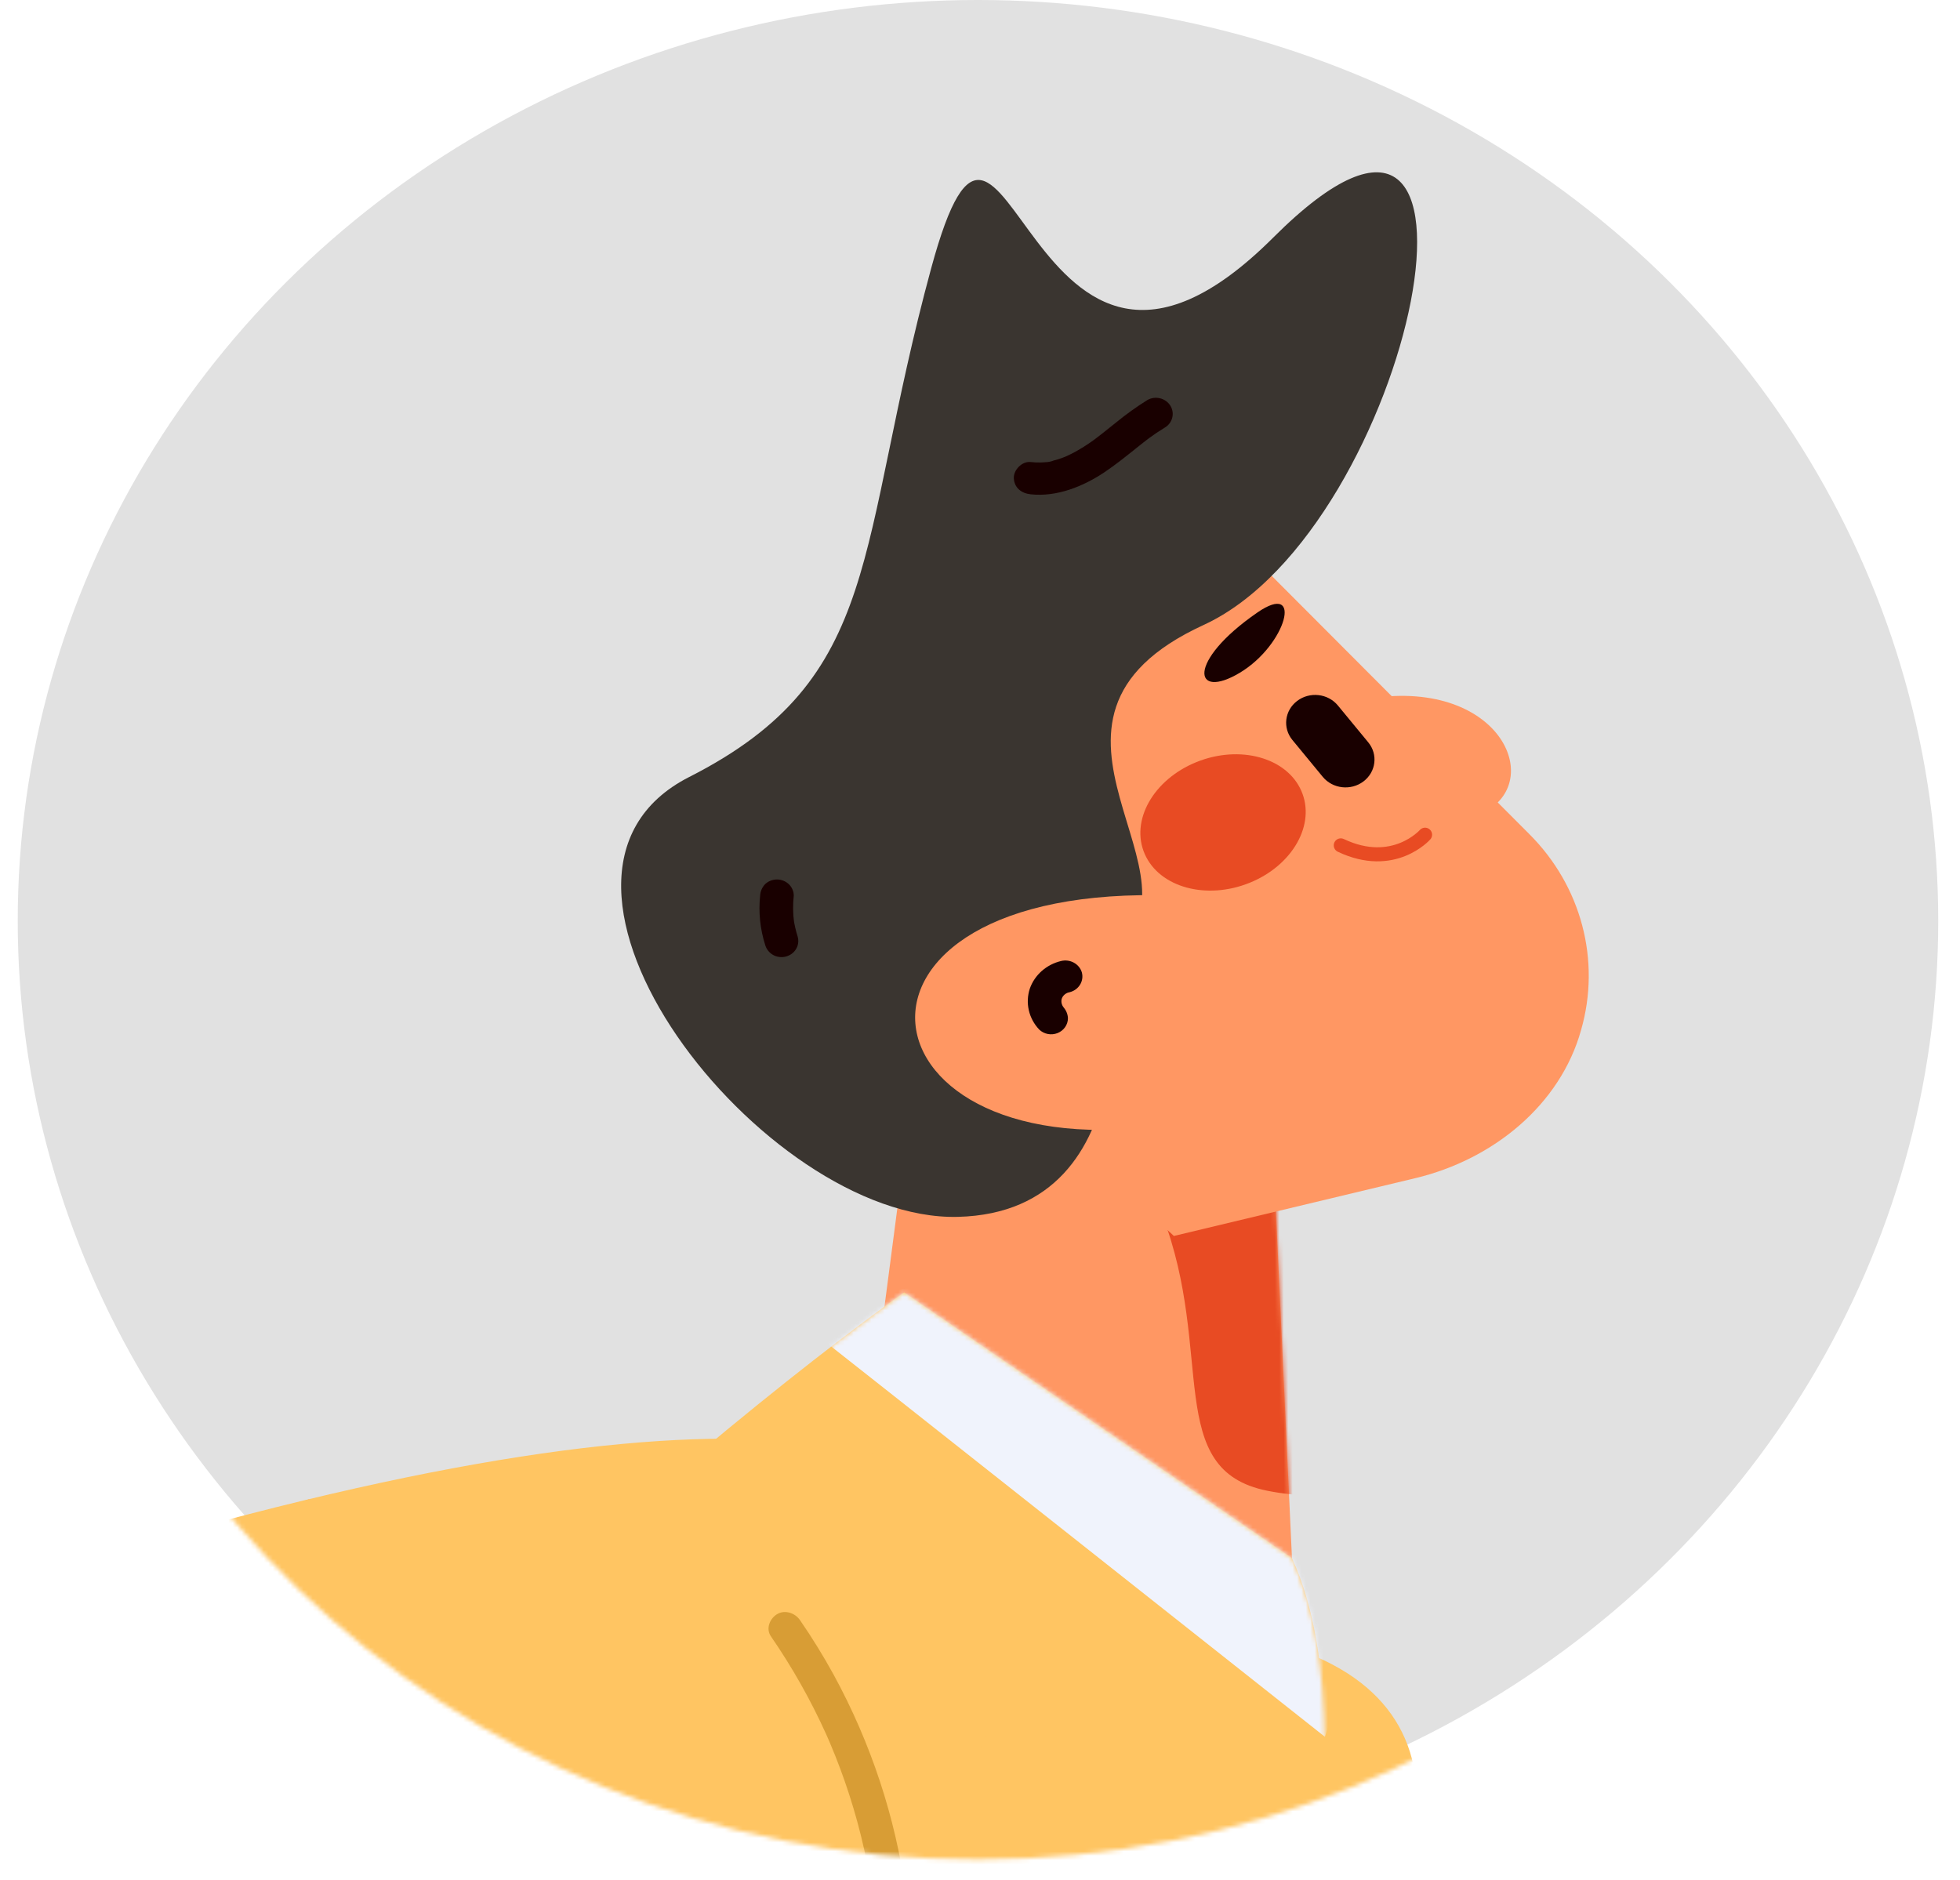 <svg width="442" height="424" viewBox="0 0 442 424" fill="none" xmlns="http://www.w3.org/2000/svg">
<ellipse cx="220.546" cy="207.67" rx="216.546" ry="207.67" fill="#E1E1E1"/>
<g filter="url(#filter0_d_2_722)">
<mask id="mask0_2_722" style="mask-type:luminance" maskUnits="userSpaceOnUse" x="4" y="0" width="434" height="416">
<ellipse cx="220.546" cy="207.67" rx="216.546" ry="207.67" fill="white"/>
</mask>
<g mask="url(#mask0_2_722)">
<path d="M159.488 376.222C159.488 376.222 -83.859 457.788 -104.599 467.984C-125.339 478.18 -271.351 516.12 -282.758 517.394C-294.165 518.669 -376.982 484.552 -394.611 478.18C-394.611 478.18 -407.054 494.832 -361.427 511.358C-361.427 511.358 -452.682 513.949 -455.793 511.358C-458.904 508.767 -482.063 541.478 -378.71 535.106L-443.349 549.55C-443.349 549.55 -467.2 580.987 -361.427 561.02C-280.539 545.751 -399.506 588.109 -372.252 606.266L-323.34 580.361L145.121 516.468L159.488 376.222Z" fill="#FF9763"/>
<path d="M90.899 395.46C90.899 395.46 46.9 484.353 44.548 546.113C44.548 546.113 187.355 526.39 255.581 489.335C323.806 452.279 408.5 295.409 90.899 395.46Z" fill="#FFC562"/>
<path d="M208.561 221.08L191.515 351.385L293.806 400.35L284.884 207.809L208.561 221.08V221.08Z" fill="#FF9763"/>
<mask id="mask1_2_722" style="mask-type:luminance" maskUnits="userSpaceOnUse" x="191" y="207" width="103" height="194">
<path fill-rule="evenodd" clip-rule="evenodd" d="M208.562 221.08L191.515 351.385L293.806 400.35L284.884 207.809L208.562 221.08V221.08Z" fill="white"/>
</mask>
<g mask="url(#mask1_2_722)">
<path d="M262.123 270.071C274.052 301.15 262.307 327.492 285.788 332.184C340.376 343.093 351.834 262.703 351.834 262.703L275.309 268.962" fill="#E84B23"/>
</g>
<path d="M264.723 274.727L319.191 261.688C336.821 257.467 351.879 245.102 356.557 228.264C361.057 212.587 356.61 195.795 344.854 184.077L266.677 105.711L199.586 191.981L229.827 242.38" fill="#FF9763"/>
<path d="M292.525 154.067V154.067C295.359 151.92 299.471 152.382 301.71 155.1L308.557 163.411C310.795 166.129 310.313 170.073 307.479 172.22V172.22C304.645 174.367 300.533 173.904 298.294 171.187L291.447 162.875C289.208 160.157 289.691 156.214 292.525 154.067L292.525 154.067Z" fill="#190000"/>
<path d="M283.53 134.145C267.487 145.228 269.113 154.004 279.613 147.703C290.113 141.401 294.012 126.903 283.53 134.145Z" fill="#190000"/>
<path d="M311.862 153.135C340.309 150.434 349.038 174.798 332.204 180.192Z" fill="#FF9763"/>
<ellipse cx="19.038" cy="14.877" rx="19.038" ry="14.877" transform="matrix(0.927 -0.375 0.403 0.915 252.163 174.999)" fill="#E84B23"/>
<path d="M302.359 186.643C314.255 192.308 321.365 184.239 321.365 184.239" stroke="#E84B23" stroke-width="3.17" stroke-linecap="round" stroke-linejoin="round"/>
<path d="M242.21 213.965C238.149 211.844 233.118 212.524 229.826 215.638C226.524 218.89 226.121 223.942 228.867 227.638C230.376 229.647 232.545 231.361 235.172 231.751C236.16 231.977 237.199 231.846 238.094 231.385C238.962 230.898 239.593 230.1 239.849 229.167C240.104 228.234 239.962 227.242 239.454 226.409C238.965 225.581 238.148 224.978 237.188 224.738C236.698 224.665 236.219 224.534 235.762 224.348L236.668 224.715C236.219 224.52 235.794 224.278 235.4 223.993L236.167 224.561C235.699 224.207 235.278 223.799 234.912 223.346L235.505 224.082C235.147 223.622 234.846 223.122 234.609 222.595L234.991 223.463C234.765 222.935 234.608 222.382 234.523 221.816L234.659 222.783C234.6 222.313 234.597 221.839 234.649 221.369L234.514 222.336C234.579 221.867 234.704 221.407 234.888 220.968L234.506 221.836C234.695 221.418 234.934 221.022 235.218 220.657L234.625 221.393C234.947 220.999 235.316 220.643 235.724 220.33L234.956 220.899C235.45 220.536 235.989 220.234 236.562 220L235.656 220.366C236.234 220.141 236.838 219.985 237.456 219.902L236.448 220.031C237.014 219.965 237.588 219.965 238.155 220.031L237.146 219.902C237.663 219.973 238.167 220.106 238.649 220.298L237.743 219.931C237.961 220.025 238.175 220.13 238.381 220.246C239.551 220.901 240.997 220.909 242.174 220.265C243.351 219.621 244.08 218.424 244.088 217.125C244.095 215.826 243.379 214.621 242.209 213.965L242.21 213.965Z" fill="#190000"/>
<path d="M250.202 210.863C275.336 194.51 224.173 158.646 271.424 136.941C318.674 115.236 343.52 -6.751 287.13 49.572C230.74 105.895 227.179 -6.694 209.996 56.475C192.812 119.643 199.61 148.775 155.424 171.223C111.238 193.671 172.14 271.52 216.012 270.42C259.884 269.321 250.202 210.863 250.202 210.863Z" fill="#3A3530"/>
<path d="M264.69 197.972C182.013 194.912 192.124 260.871 264.33 249.491Z" fill="#FF9763"/>
<path d="M-75.758 586.838C9.985 664.699 159.224 747.37 199.586 741.579C199.586 741.579 330.897 432.919 291.353 347.4L203.893 287.456C203.893 287.456 47.078 396.567 -75.758 586.838Z" fill="#FFC562"/>
<mask id="mask2_2_722" style="mask-type:luminance" maskUnits="userSpaceOnUse" x="-76" y="287" width="375" height="455">
<path fill-rule="evenodd" clip-rule="evenodd" d="M-75.758 586.838C9.985 664.699 159.224 747.369 199.586 741.579C199.586 741.579 330.897 432.919 291.353 347.4L203.893 287.456C203.893 287.456 47.078 396.567 -75.758 586.838Z" fill="white"/>
</mask>
<g mask="url(#mask2_2_722)">
<path d="M179.117 293.087C187.513 299.624 298.777 387.669 298.777 387.669L319.543 325.827L213.73 283.993" fill="#F0F3FC"/>
</g>
<path d="M69.772 334.066C69.772 334.066 -173.575 415.631 -194.315 425.827C-215.055 436.023 -361.067 473.963 -372.474 475.238C-383.882 476.512 -466.698 442.395 -484.327 436.023C-484.327 436.023 -496.771 452.675 -451.143 469.201C-451.143 469.201 -542.399 471.792 -545.51 469.201C-548.621 466.61 -571.78 499.321 -468.427 492.949L-533.066 507.393C-533.066 507.393 -556.916 538.83 -451.143 518.863C-370.255 503.594 -489.222 545.953 -461.969 564.109L-413.057 538.204L55.405 474.312L69.772 334.066Z" fill="#FF9763"/>
<mask id="mask3_2_722" style="mask-type:luminance" maskUnits="userSpaceOnUse" x="-550" y="334" width="620" height="231">
<path fill-rule="evenodd" clip-rule="evenodd" d="M69.772 334.066C69.772 334.066 -173.575 415.631 -194.315 425.827C-215.055 436.023 -361.067 473.963 -372.474 475.238C-383.881 476.512 -466.698 442.395 -484.327 436.023C-484.327 436.023 -496.771 452.675 -451.143 469.201C-451.143 469.201 -542.398 471.792 -545.509 469.201C-548.62 466.61 -571.78 499.321 -468.426 492.949L-533.065 507.393C-533.065 507.393 -556.916 538.83 -451.143 518.863C-370.255 503.594 -489.222 545.953 -461.969 564.109L-413.056 538.204L55.405 474.312L69.772 334.066Z" fill="white"/>
</mask>
<g mask="url(#mask3_2_722)">
<path d="M27.611 348.764C-0.823 304.943 -72.436 497.109 -90.454 505.695C-108.473 514.282 12.912 516.1 12.912 516.1L50.232 339.013" fill="#E84B23"/>
</g>
<path d="M1.182 353.303C1.182 353.303 -42.816 442.196 -45.169 503.956C-45.169 503.956 97.639 484.233 165.864 447.178C234.09 410.123 318.783 253.253 1.182 353.303Z" fill="#FFC562"/>
<mask id="mask4_2_722" style="mask-type:luminance" maskUnits="userSpaceOnUse" x="-46" y="320" width="276" height="184">
<path fill-rule="evenodd" clip-rule="evenodd" d="M1.182 353.304C1.182 353.304 -42.816 442.197 -45.169 503.956C-45.169 503.956 97.639 484.234 165.864 447.178C234.09 410.123 318.784 253.253 1.182 353.304Z" fill="white"/>
</mask>
<g mask="url(#mask4_2_722)">
<path d="M60.797 305.056C15.278 375.992 15.053 537.872 15.053 537.872L-105.818 501.726L-45.169 287.457" fill="#F0F3FC"/>
</g>
<path d="M232.418 107.47C238.348 108.114 244.293 105.689 249.068 102.495C251.577 100.817 253.92 98.919 256.268 97.042C256.774 96.637 257.282 96.235 257.791 95.834C258.045 95.634 258.301 95.436 258.558 95.238C258.67 95.152 259.753 94.341 259.083 94.834C260.214 94.003 261.377 93.216 262.581 92.487C264.389 91.473 264.999 89.245 263.942 87.511C262.884 85.777 260.562 85.193 258.753 86.207C256.28 87.755 253.912 89.454 251.666 91.293C250.608 92.132 249.56 92.983 248.498 93.817C247.946 94.251 247.39 94.68 246.83 95.103C247.348 94.711 246.738 95.169 246.553 95.302C246.289 95.491 246.024 95.678 245.758 95.863C244.723 96.581 243.65 97.246 242.542 97.855C241.939 98.184 241.325 98.494 240.7 98.782C240.602 98.828 239.691 99.23 240.136 99.04C240.569 98.854 239.513 99.271 239.409 99.308C238.817 99.515 238.216 99.7 237.607 99.856C237.025 100.091 236.403 100.219 235.772 100.233C236.266 100.176 236.293 100.172 235.853 100.221L235.543 100.249C235.233 100.274 234.922 100.291 234.61 100.298C233.878 100.313 233.146 100.279 232.418 100.196C230.44 99.982 228.542 102.022 228.627 103.833C228.727 105.987 230.299 107.24 232.418 107.47L232.418 107.47Z" fill="#190000"/>
<path d="M171.417 197.972C171.022 201.743 171.417 205.551 172.579 209.173C172.858 210.08 173.479 210.854 174.321 211.346C175.653 212.093 177.324 211.992 178.547 211.09C179.77 210.188 180.302 208.666 179.892 207.239C179.463 205.894 179.147 204.518 178.947 203.125L179.082 204.092C178.805 202.062 178.777 200.008 179.001 197.972C179.001 197.008 178.602 196.083 177.89 195.401C177.179 194.719 176.215 194.335 175.209 194.335C174.203 194.335 173.239 194.719 172.528 195.401C171.861 196.11 171.469 197.018 171.417 197.972Z" fill="#190000"/>
<path d="M239.296 212.718C235.997 213.5 233.339 215.839 232.243 218.923C231.174 222.152 231.98 225.682 234.359 228.186C235.443 229.226 237.074 229.537 238.491 228.974C239.908 228.411 240.832 227.085 240.832 225.614C240.79 224.658 240.396 223.747 239.721 223.043C239.656 222.972 239.592 222.899 239.531 222.824L240.124 223.56C239.792 223.148 239.517 222.696 239.304 222.216L239.687 223.085C239.484 222.6 239.344 222.094 239.268 221.577L239.403 222.544C239.339 222.026 239.341 221.503 239.409 220.985L239.274 221.952C239.347 221.49 239.476 221.037 239.659 220.604L239.277 221.473C239.484 221.016 239.748 220.586 240.063 220.19L239.47 220.927C239.793 220.537 240.162 220.184 240.57 219.875L239.802 220.444C240.216 220.143 240.665 219.89 241.14 219.689L240.234 220.056C240.583 219.918 240.943 219.809 241.312 219.731C243.321 219.185 244.5 217.193 243.96 215.258C243.365 213.35 241.309 212.231 239.296 212.718V212.718Z" fill="#190000"/>
<path d="M173.845 365.013C178.649 371.984 182.806 379.344 186.27 387.01C186.357 387.202 186.442 387.394 186.528 387.585C186.945 388.512 186.345 387.155 186.591 387.726C186.779 388.16 186.968 388.593 187.153 389.028C187.584 390.043 188.003 391.063 188.409 392.087C189.165 393.989 189.878 395.906 190.549 397.838C191.924 401.799 193.117 405.813 194.128 409.879C194.683 412.112 195.182 414.358 195.623 416.616C195.844 417.744 196.05 418.875 196.242 420.008C196.347 420.626 196.447 421.245 196.543 421.865C196.575 422.071 196.607 422.278 196.638 422.484C196.661 422.642 196.853 423.979 196.726 423.068C196.764 424.025 197.158 424.937 197.837 425.64C198.552 426.316 199.514 426.699 200.518 426.705C202.347 426.627 204.592 425.088 204.31 423.068C201.936 405.838 196.427 389.14 188.033 373.736C185.705 369.485 183.156 365.348 180.393 361.343C179.301 359.758 176.992 358.934 175.206 360.038C173.557 361.058 172.676 363.316 173.845 365.013L173.845 365.013Z" fill="#D89D35"/>
</g>
</g>
<defs>
<filter id="filter0_d_2_722" x="0" y="34.857" width="441.093" height="388.483" filterUnits="userSpaceOnUse" color-interpolation-filters="sRGB">
<feFlood flood-opacity="0" result="BackgroundImageFix"/>
<feColorMatrix in="SourceAlpha" type="matrix" values="0 0 0 0 0 0 0 0 0 0 0 0 0 0 0 0 0 0 127 0" result="hardAlpha"/>
<feOffset dy="4"/>
<feGaussianBlur stdDeviation="2"/>
<feComposite in2="hardAlpha" operator="out"/>
<feColorMatrix type="matrix" values="0 0 0 0 0 0 0 0 0 0 0 0 0 0 0 0 0 0 0.25 0"/>
<feBlend mode="normal" in2="BackgroundImageFix" result="effect1_dropShadow_2_722"/>
<feBlend mode="normal" in="SourceGraphic" in2="effect1_dropShadow_2_722" result="shape"/>
</filter>
</defs>
</svg>

